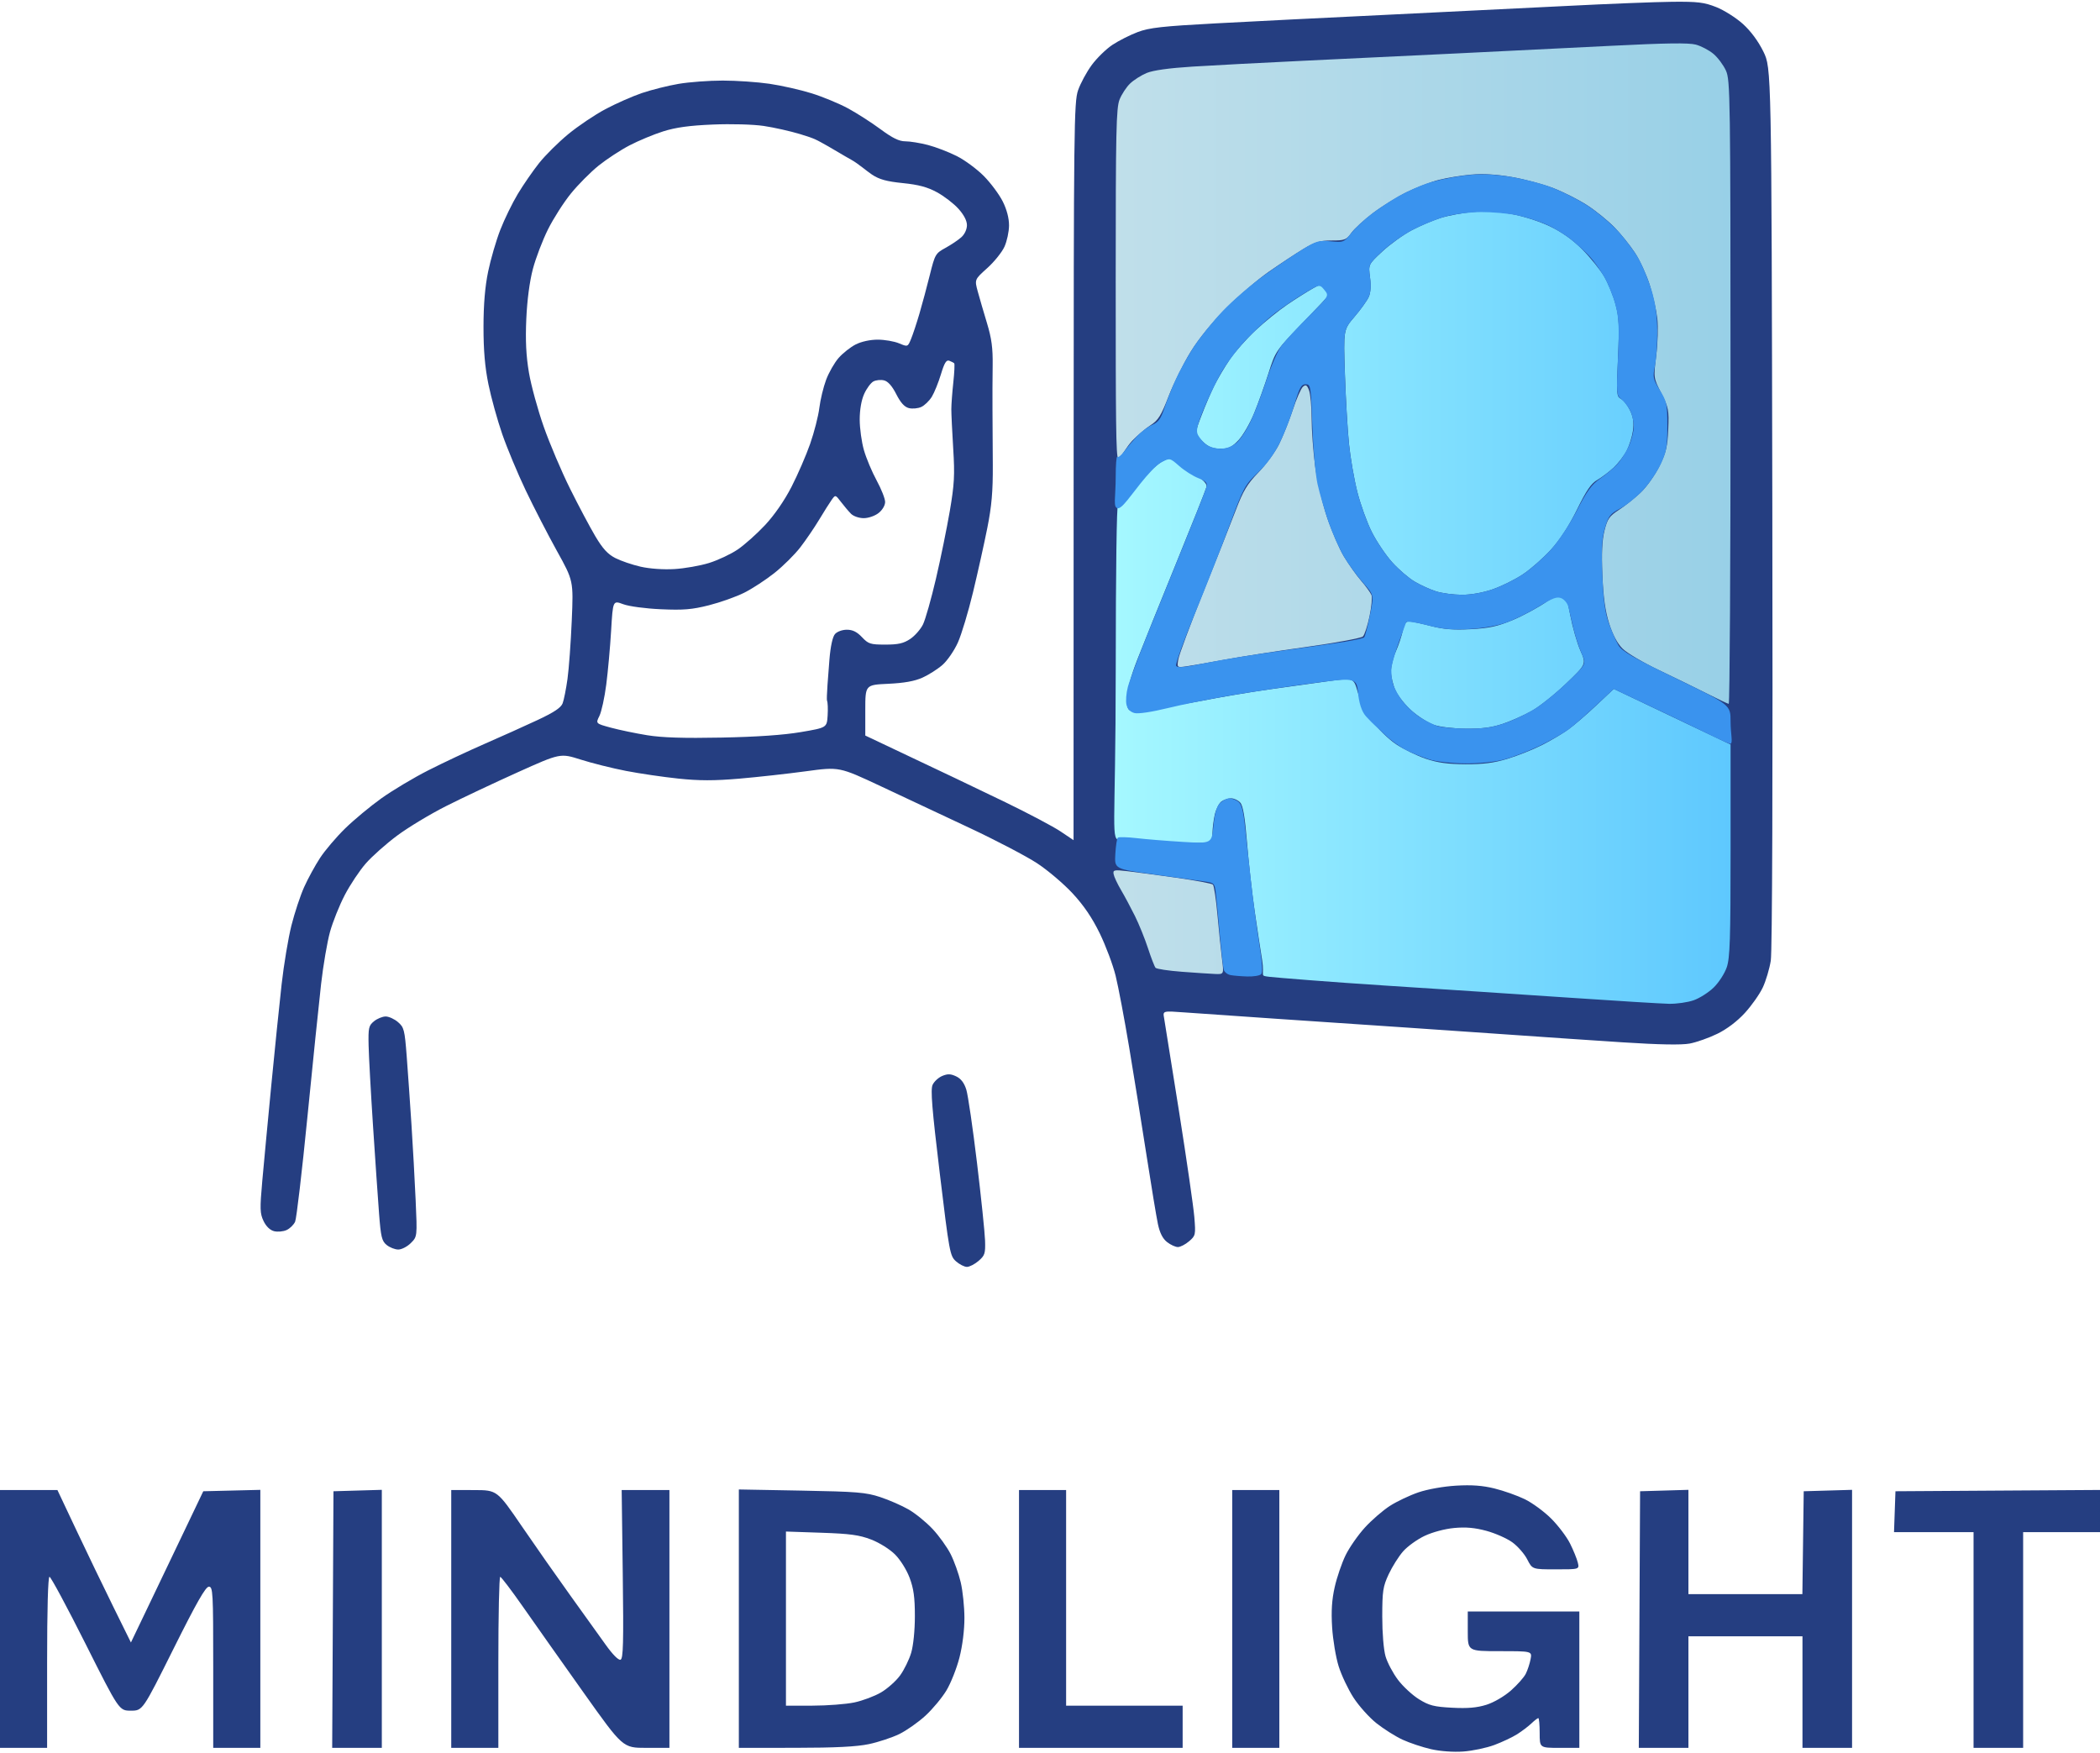 <?xml version="1.0" encoding="UTF-8"?>
<!-- Generated by Pixelmator Pro 3.7 -->
<svg width="847" height="707" viewBox="0 0 847 707" xmlns="http://www.w3.org/2000/svg">
    <path id="Shape" fill="#253e81" fill-rule="evenodd" stroke="none" d="M 592 650 L 637 650 L 637 677.5 L 637 705 L 629 705 C 621 705 621 705 621 699 C 621 695.7 620.756 693 620.458 693 C 620.16 693 618.923 693.948 617.708 695.108 C 616.494 696.267 613.925 698.221 612 699.451 C 610.075 700.681 605.901 702.656 602.725 703.839 C 599.549 705.022 593.924 706.209 590.225 706.477 C 586.204 706.767 580.971 706.389 577.209 705.536 C 573.748 704.751 568.573 703.027 565.709 701.706 C 562.844 700.384 558.104 697.397 555.175 695.069 C 552.246 692.74 548.077 688.092 545.91 684.739 C 543.743 681.387 541.045 675.687 539.914 672.072 C 538.783 668.457 537.602 661.398 537.29 656.385 C 536.882 649.834 537.176 645.258 538.336 640.123 C 539.224 636.192 541.199 630.422 542.725 627.299 C 544.251 624.177 547.75 619.156 550.5 616.142 C 553.25 613.128 557.801 609.189 560.613 607.388 C 563.426 605.587 568.601 603.134 572.113 601.938 C 575.8 600.682 582.205 599.543 587.266 599.242 C 593.557 598.868 597.935 599.188 602.766 600.375 C 606.47 601.284 611.975 603.233 615 604.706 C 618.025 606.178 622.817 609.697 625.649 612.525 C 628.481 615.353 631.904 619.88 633.256 622.584 C 634.608 625.288 636.012 628.737 636.376 630.25 C 637.038 633 637.038 633 627.539 633 C 618.041 633 618.041 633 615.993 628.987 C 614.867 626.779 612.16 623.68 609.978 622.099 C 607.796 620.518 603.088 618.434 599.516 617.467 C 594.845 616.203 591.198 615.879 586.532 616.315 C 582.751 616.668 577.768 617.997 574.59 619.501 C 571.59 620.92 567.689 623.73 565.919 625.745 C 564.15 627.76 561.536 631.904 560.112 634.954 C 557.799 639.906 557.52 641.733 557.511 652 C 557.504 658.676 558.061 665.429 558.838 668.099 C 559.573 670.628 561.831 674.889 563.856 677.567 C 565.88 680.245 569.694 683.771 572.331 685.401 C 576.419 687.929 578.39 688.432 585.718 688.816 C 591.961 689.144 595.738 688.817 599.527 687.623 C 602.526 686.678 606.723 684.235 609.405 681.875 C 611.969 679.618 614.663 676.585 615.391 675.135 C 616.119 673.686 616.992 671.037 617.332 669.25 C 617.95 666 617.95 666 604.975 666 C 592 666 592 666 592 658 Z M 0 705 L 0 601 L 11.578 601 L 23.156 601 L 30.827 617.25 C 35.046 626.188 41.718 640.025 45.652 648 L 52.805 662.5 L 59.88 647.739 C 63.771 639.621 70.338 625.896 74.473 617.239 L 81.99 601.5 L 93.495 601.218 L 105 600.937 L 105 652.968 L 105 705 L 95.5 705 L 86 705 L 86 672.5 C 86 642.102 85.886 640 84.234 640 C 82.926 640 79.238 646.478 70 665 C 57.532 690 57.532 690 52.786 690 C 48.04 690 48.04 690 34.482 663 C 27.025 648.15 20.491 636 19.962 636 C 19.365 636 19 649.078 19 670.5 L 19 705 L 9.5 705 Z M 133.982 705 L 134.5 601.5 L 144.25 601.214 L 154 600.928 L 154 652.964 L 154 705 L 143.991 705 Z M 182 705 L 182 601 L 191.25 601.023 C 200.5 601.047 200.5 601.047 210.5 615.667 C 216 623.709 224.775 636.231 230 643.494 C 235.225 650.757 241.628 659.682 244.228 663.327 C 247.119 667.379 249.474 669.755 250.288 669.443 C 251.374 669.026 251.539 662.64 251.181 634.966 L 250.742 601 L 260.371 601 L 270 601 L 270 653 L 270 705 L 260.607 705 C 251.213 705 251.213 705 235.403 682.75 C 226.708 670.513 215.747 654.995 211.047 648.267 C 206.346 641.539 202.163 636.027 201.75 636.017 C 201.337 636.008 201 651.525 201 670.5 L 201 705 L 191.5 705 Z M 298 705 L 298 600.779 L 323.25 601.239 C 345.59 601.646 349.249 601.945 355 603.839 C 358.575 605.016 363.75 607.279 366.5 608.868 C 369.25 610.456 373.6 614.001 376.166 616.745 C 378.732 619.489 381.998 624.036 383.423 626.848 C 384.848 629.661 386.679 634.783 387.492 638.231 C 388.305 641.679 388.977 648.141 388.985 652.59 C 388.994 657.478 388.201 663.803 386.982 668.572 C 385.872 672.912 383.509 678.882 381.732 681.839 C 379.954 684.795 376.137 689.383 373.25 692.034 C 370.362 694.684 365.629 698.013 362.732 699.43 C 359.835 700.847 354.323 702.673 350.483 703.486 C 345.508 704.54 336.956 704.97 320.75 704.983 Z M 411 705 L 411 601 L 420.5 601 L 430 601 L 430 644.5 L 430 688 L 453.5 688 L 477 688 L 477 696.5 L 477 705 L 444 705 Z M 497 705 L 497 601 L 506.5 601 L 516 601 L 516 653 L 516 705 L 506.5 705 Z M 660.982 705 L 661.5 601.5 L 671.25 601.214 L 681 600.928 L 681 621.964 L 681 643 L 703.98 643 L 726.959 643 L 727.23 622.25 L 727.5 601.5 L 737.25 601.214 L 747 600.928 L 747 652.964 L 747 705 L 737 705 L 727 705 L 727 682.5 L 727 660 L 704 660 L 681 660 L 681 682.5 L 681 705 L 670.991 705 Z M 796 705 L 796 618 L 779.96 618 L 763.919 618 L 764.21 609.75 L 764.5 601.5 L 805.75 601.239 L 847 600.978 L 847 609.489 L 847 618 L 831.5 618 L 816 618 L 816 661.5 L 816 705 L 806 705 Z M 317 617.748 L 317 688 L 327.75 687.979 C 333.663 687.968 341.224 687.387 344.554 686.689 C 347.884 685.991 352.74 684.17 355.346 682.643 C 357.952 681.116 361.42 678.023 363.052 675.769 C 364.684 673.516 366.69 669.415 367.51 666.655 C 368.386 663.703 369 657.61 369 651.856 C 369 644.347 368.509 640.762 366.885 636.423 C 365.684 633.211 363.142 629.142 361 627 C 358.867 624.867 354.683 622.249 351.365 620.973 C 346.592 619.136 342.846 618.625 331.25 618.232 Z M 390 511 C 388.961 511 386.972 509.987 385.58 508.75 C 383.148 506.589 382.889 505.186 379.04 473.261 C 375.9 447.212 375.274 439.493 376.146 437.578 C 376.759 436.235 378.517 434.614 380.055 433.977 C 382.244 433.07 383.463 433.112 385.675 434.167 C 387.596 435.084 388.898 436.793 389.744 439.508 C 390.429 441.703 392.367 454.975 394.051 469 C 395.735 483.025 397.2 497.124 397.306 500.332 C 397.481 505.598 397.228 506.398 394.694 508.582 C 393.151 509.912 391.039 511 390 511 Z M 160.656 504 C 159.317 504 157.208 503.18 155.97 502.177 C 153.998 500.58 153.614 498.996 152.881 489.427 C 152.42 483.417 151.323 467.475 150.442 454 C 149.561 440.525 148.764 425.976 148.67 421.67 C 148.515 414.542 148.712 413.667 150.861 411.92 C 152.159 410.864 154.272 410 155.555 410 C 156.838 410 159.074 411.02 160.523 412.266 C 162.962 414.364 163.221 415.38 164.035 426.016 C 164.518 432.332 165.381 444.7 165.953 453.5 C 166.524 462.3 167.286 476.09 167.646 484.145 C 168.301 498.79 168.301 498.79 165.696 501.395 C 164.263 502.828 161.995 504 160.656 504 Z M 349 296.68 C 379.612 311.135 396.15 319.043 405.5 323.581 C 414.85 328.118 424.862 333.418 427.75 335.358 L 433 338.885 L 433.033 190.193 C 433.063 51.062 433.178 41.174 434.82 36.423 C 435.786 33.631 438.26 29.052 440.319 26.247 C 442.378 23.442 446.138 19.772 448.676 18.091 C 451.213 16.411 455.812 14.086 458.895 12.925 C 463.578 11.161 468.774 10.584 490.5 9.416 C 504.8 8.646 535.512 7.108 558.749 5.997 C 581.987 4.886 614.837 3.27 631.749 2.405 C 648.662 1.541 667.9 0.782 674.5 0.719 C 684.763 0.622 687.325 0.931 692.202 2.856 C 695.338 4.094 700.161 7.138 702.921 9.619 C 706.116 12.491 709.131 16.551 711.219 20.794 C 714.5 27.457 714.5 27.457 714.837 204.479 C 715.047 314.38 714.811 383.775 714.215 387.5 C 713.688 390.8 712.231 395.674 710.979 398.332 C 709.727 400.99 706.484 405.592 703.773 408.558 C 700.687 411.934 696.535 415.082 692.672 416.973 C 689.277 418.635 684.25 420.413 681.5 420.924 C 678.159 421.544 669.2 421.379 654.5 420.427 C 642.4 419.643 623.05 418.331 611.5 417.512 C 599.95 416.693 580.263 415.337 567.751 414.499 C 555.239 413.662 531.839 412.082 515.751 410.99 C 499.663 409.898 482.561 408.713 477.746 408.358 C 468.992 407.712 468.992 407.712 469.515 410.606 C 469.803 412.198 472.529 429.25 475.575 448.5 C 478.62 467.75 481.382 486.837 481.713 490.917 C 482.293 498.08 482.221 498.413 479.601 500.667 C 478.109 501.95 476.074 503 475.079 503 C 474.084 503 472.114 502.091 470.702 500.98 C 468.95 499.602 467.783 497.301 467.027 493.73 C 466.418 490.854 464.351 478.375 462.432 466 C 460.514 453.625 457.367 434.05 455.439 422.5 C 453.511 410.95 451.045 397.914 449.96 393.532 C 448.874 389.149 445.999 381.479 443.571 376.487 C 440.52 370.216 437.142 365.236 432.637 360.37 C 429.051 356.498 422.604 351.023 418.309 348.204 C 414.014 345.384 401.839 339.008 391.252 334.034 C 380.666 329.06 364.466 321.453 355.252 317.129 C 338.5 309.268 338.5 309.268 325 311.101 C 317.575 312.109 305.485 313.447 298.134 314.075 C 288.042 314.936 282.041 314.931 273.634 314.051 C 267.51 313.411 258 312.016 252.5 310.951 C 247 309.886 238.788 307.834 234.251 306.39 C 226.002 303.765 226.002 303.765 208.751 311.529 C 199.263 315.799 186.276 321.93 179.891 325.154 C 173.506 328.378 164.641 333.725 160.192 337.037 C 155.743 340.349 150.047 345.408 147.535 348.28 C 145.022 351.151 141.203 356.887 139.048 361.027 C 136.893 365.167 134.219 371.845 133.104 375.866 C 131.99 379.886 130.375 389.324 129.514 396.838 C 128.654 404.352 126.17 428.5 123.995 450.5 C 121.82 472.5 119.588 491.519 119.035 492.765 C 118.482 494.01 116.931 495.53 115.588 496.142 C 114.246 496.753 111.976 496.96 110.545 496.601 C 108.908 496.19 107.332 494.667 106.297 492.497 C 104.839 489.439 104.781 487.595 105.792 476.273 C 106.419 469.248 108.062 451.8 109.444 437.5 C 110.825 423.2 112.691 404.975 113.589 397 C 114.488 389.025 116.271 378.341 117.552 373.258 C 118.833 368.175 121.131 361.229 122.66 357.824 C 124.188 354.418 127.076 349.127 129.078 346.066 C 131.079 343.005 135.629 337.652 139.189 334.171 C 142.748 330.691 149.328 325.221 153.811 322.017 C 158.293 318.813 166.807 313.728 172.73 310.718 C 178.654 307.708 188.9 302.892 195.5 300.016 C 202.1 297.141 211.663 292.839 216.751 290.457 C 223.461 287.316 226.257 285.455 226.931 283.681 C 227.442 282.336 228.324 277.904 228.891 273.832 C 229.457 269.76 230.23 259.189 230.608 250.342 C 231.296 234.256 231.296 234.256 224.631 222.236 C 220.965 215.624 215.313 204.654 212.07 197.858 C 208.827 191.061 204.559 180.841 202.585 175.148 C 200.611 169.454 198.097 160.383 196.998 154.991 C 195.584 148.05 195.004 141.288 195.013 131.843 C 195.022 122.757 195.621 115.628 196.89 109.5 C 197.915 104.55 200.117 96.997 201.783 92.716 C 203.449 88.435 206.63 81.91 208.85 78.216 C 211.071 74.522 214.934 68.927 217.433 65.783 C 219.933 62.638 225.217 57.393 229.175 54.126 C 233.133 50.86 239.863 46.327 244.132 44.053 C 248.4 41.778 255.052 38.843 258.913 37.53 C 262.775 36.216 269.437 34.547 273.717 33.821 C 277.998 33.094 286 32.5 291.5 32.5 C 297 32.5 305.47 33.08 310.322 33.789 C 315.174 34.498 322.824 36.225 327.322 37.626 C 331.82 39.028 338.425 41.758 342 43.693 C 345.575 45.628 351.48 49.414 355.122 52.106 C 360.01 55.718 362.64 57 365.162 57 C 367.042 57 371.152 57.67 374.297 58.489 C 377.441 59.308 382.674 61.321 385.925 62.962 C 389.176 64.603 394.103 68.249 396.874 71.064 C 399.645 73.879 403.057 78.479 404.456 81.287 C 406.082 84.55 406.992 88.036 406.978 90.946 C 406.966 93.451 406.134 97.31 405.129 99.521 C 404.125 101.733 400.996 105.617 398.177 108.151 C 393.051 112.76 393.051 112.76 394.379 117.63 C 395.11 120.308 396.786 126.058 398.104 130.408 C 399.948 136.495 400.471 140.408 400.373 147.408 C 400.302 152.408 400.27 160.325 400.301 165 C 400.332 169.675 400.389 179.8 400.428 187.5 C 400.484 198.304 399.977 204.125 398.208 213 C 396.948 219.325 394.358 230.975 392.452 238.888 C 390.547 246.802 387.799 255.926 386.345 259.165 C 384.892 262.404 382.105 266.457 380.152 268.171 C 378.199 269.886 374.554 272.209 372.051 273.333 C 368.896 274.75 364.662 275.509 358.25 275.808 C 349 276.239 349 276.239 349 286.459 Z M 291 297.504 C 305.25 297.222 316.041 296.476 323 295.29 C 333.5 293.5 333.5 293.5 333.81 288.627 C 333.98 285.947 333.871 283.247 333.566 282.627 C 333.262 282.007 334.072 271.617 334.539 266 C 334.982 260.669 335.816 256.848 336.778 255.75 C 337.649 254.755 339.716 254 341.57 254 C 343.897 254 345.641 254.859 347.662 257 C 350.253 259.745 351.055 260 357.099 260 C 362.293 260 364.43 259.516 367.102 257.737 C 368.971 256.492 371.296 253.853 372.268 251.871 C 373.241 249.89 375.591 241.609 377.491 233.468 C 379.391 225.328 381.911 213.005 383.093 206.084 C 384.921 195.37 385.125 191.642 384.465 181 C 384.038 174.125 383.696 166.925 383.704 165 C 383.711 163.075 384.072 158.229 384.506 154.23 C 384.939 150.232 385.101 146.768 384.866 146.533 C 384.631 146.298 383.742 145.838 382.89 145.511 C 381.698 145.054 380.921 146.305 379.515 150.95 C 378.51 154.268 376.86 158.346 375.847 160.012 C 374.833 161.678 372.912 163.539 371.576 164.147 C 370.24 164.756 367.993 164.964 366.582 164.61 C 364.806 164.164 363.242 162.438 361.5 159 C 359.836 155.717 358.171 153.83 356.585 153.432 C 355.266 153.101 353.325 153.291 352.272 153.854 C 351.22 154.418 349.547 156.679 348.554 158.88 C 347.422 161.39 346.75 165.256 346.75 169.255 C 346.75 172.76 347.515 178.299 348.451 181.564 C 349.386 184.829 351.692 190.328 353.576 193.784 C 355.459 197.241 357 201.146 357 202.462 C 357 203.856 355.9 205.72 354.365 206.927 C 352.885 208.092 350.255 209 348.365 209 C 346.484 209 344.228 208.224 343.25 207.241 C 342.288 206.274 340.475 204.136 339.223 202.491 C 336.946 199.5 336.946 199.5 335.425 201.639 C 334.588 202.816 332.316 206.416 330.377 209.639 C 328.438 212.863 325.02 217.875 322.782 220.778 C 320.545 223.68 315.863 228.324 312.378 231.097 C 308.894 233.87 303.387 237.465 300.142 239.087 C 296.897 240.708 290.503 242.981 285.933 244.136 C 279.103 245.863 275.656 246.149 266.562 245.743 C 260.284 245.462 253.708 244.581 251.356 243.706 C 247.211 242.163 247.211 242.163 246.488 254.332 C 246.091 261.024 245.207 270.826 244.524 276.114 C 243.841 281.402 242.596 287.104 241.757 288.785 C 240.233 291.841 240.233 291.841 246.404 293.511 C 249.799 294.43 256.384 295.8 261.038 296.555 C 267.056 297.532 275.71 297.806 291 297.504 Z M 272 229.534 C 276.125 229.293 282.425 228.185 286 227.073 C 289.575 225.96 294.753 223.525 297.507 221.662 C 300.261 219.798 305.241 215.359 308.573 211.797 C 312.325 207.787 316.378 201.926 319.216 196.41 C 321.737 191.509 325.135 183.675 326.768 179 C 328.4 174.325 330.066 167.808 330.469 164.518 C 330.872 161.227 332.103 156.128 333.204 153.186 C 334.304 150.243 336.579 146.271 338.258 144.359 C 339.937 142.447 343.023 140.009 345.115 138.941 C 347.401 137.775 350.945 137 353.992 137 C 356.782 137 360.652 137.664 362.594 138.475 C 366.123 139.949 366.123 139.949 367.457 136.725 C 368.191 134.951 369.715 130.35 370.843 126.5 C 371.972 122.65 373.859 115.623 375.037 110.884 C 377.099 102.586 377.332 102.184 381.339 99.989 C 383.628 98.735 386.513 96.796 387.75 95.68 C 389.073 94.488 390 92.488 390 90.829 C 390 89.015 388.767 86.641 386.554 84.191 C 384.658 82.093 380.77 79.104 377.914 77.55 C 374.055 75.45 370.517 74.5 364.148 73.854 C 357.603 73.191 354.663 72.381 351.713 70.429 C 349.589 69.023 346.086 65.945 343.368 64.451 C 340.354 62.795 336.175 60.207 334 59 C 329.14 56.303 328.996 56.004 322.75 54.105 C 318.763 52.892 312.125 51.403 308 50.795 C 303.715 50.165 294.927 49.924 287.5 50.234 C 278.077 50.628 272.574 51.385 267.5 52.987 C 263.65 54.203 257.523 56.752 253.884 58.652 C 250.245 60.552 244.636 64.228 241.418 66.82 C 238.201 69.412 233.196 74.45 230.296 78.016 C 227.396 81.582 223.228 88.1 221.033 92.5 C 218.838 96.9 216.09 104.1 214.926 108.5 C 213.605 113.492 212.608 121.071 212.273 128.659 C 211.89 137.36 212.191 143.501 213.332 150.257 C 214.209 155.449 216.905 165.306 219.323 172.162 C 221.741 179.018 226.502 190.224 229.902 197.064 C 233.303 203.904 237.888 212.539 240.09 216.254 C 243.083 221.302 245.126 223.534 248.185 225.095 C 250.436 226.243 255.028 227.81 258.389 228.577 C 262.019 229.406 267.544 229.794 272 229.534 Z"/>
    <linearGradient id="linearGradient1" x1="449.088" y1="205.2" x2="697.978" y2="205.2" gradientUnits="userSpaceOnUse">
        <stop offset="0" stop-color="#c0dfea" stop-opacity="1"/>
        <stop offset="1" stop-color="#98d0e7" stop-opacity="1"/>
    </linearGradient>
    <path id="path1" fill="url(#linearGradient1)" fill-rule="evenodd" stroke="none" d="M 490.079 392.855 C 488.111 392.775 482.071 392.373 476.658 391.963 C 471.245 391.552 466.479 390.83 466.067 390.358 C 465.655 389.886 464.288 386.35 463.029 382.5 C 461.771 378.65 459.405 372.8 457.773 369.5 C 456.141 366.2 453.611 361.475 452.152 359 C 450.694 356.525 449.348 353.65 449.162 352.611 C 448.852 350.876 449.301 350.776 454.662 351.387 C 457.873 351.753 466.776 352.939 474.447 354.023 C 482.117 355.107 488.76 356.36 489.209 356.809 C 489.658 357.258 490.486 362.772 491.049 369.063 C 491.612 375.353 492.43 383.312 492.865 386.75 C 493.658 393 493.658 393 490.079 392.855 Z M 697.25 283.906 C 696.838 283.855 692.9 281.99 688.5 279.762 C 684.1 277.535 675.358 273.267 669.073 270.279 C 662.787 267.29 656.196 263.396 654.425 261.625 C 652.314 259.514 650.452 256.013 649.015 251.453 C 647.46 246.516 646.672 240.877 646.298 232 C 645.927 223.195 646.175 217.884 647.136 214.032 C 648.325 209.265 649.077 208.188 653 205.632 C 655.475 204.019 659.437 200.854 661.804 198.6 C 664.171 196.345 667.546 191.586 669.304 188.024 C 671.96 182.641 672.56 180.136 672.856 173.188 C 673.187 165.428 672.986 164.383 670.054 158.607 C 666.896 152.385 666.896 152.385 668.012 143.442 C 668.626 138.524 668.824 131.8 668.452 128.5 C 668.08 125.2 666.714 119.125 665.415 115 C 664.116 110.875 661.432 105.025 659.45 102 C 657.469 98.975 653.744 94.343 651.174 91.708 C 648.603 89.072 643.705 85.093 640.29 82.866 C 636.874 80.639 630.727 77.515 626.629 75.924 C 622.531 74.332 614.975 72.301 609.839 71.409 C 603.571 70.321 598.141 69.999 593.327 70.429 C 589.381 70.781 583.531 71.736 580.327 72.55 C 577.122 73.364 571.337 75.574 567.472 77.46 C 563.606 79.347 557.462 83.147 553.818 85.906 C 550.173 88.665 546.218 92.289 545.028 93.961 C 543.047 96.742 542.377 97 537.123 97 C 532.367 97 530.413 97.584 525.731 100.403 C 522.623 102.275 516.349 106.404 511.79 109.579 C 507.23 112.754 499.426 119.435 494.447 124.426 C 488.894 129.993 483.383 136.775 480.189 141.972 C 477.326 146.631 473.354 154.65 471.361 159.791 C 468.329 167.618 467.15 169.518 464.12 171.464 C 462.129 172.742 458.756 175.6 456.625 177.815 C 454.44 180.085 451.516 185.472 451 185 C 450.093 184.171 450 169.496 450 112.413 C 450 52.901 450.201 43.537 451.555 40.155 C 452.41 38.018 454.322 35.108 455.805 33.688 C 457.287 32.268 460.293 30.357 462.485 29.442 C 465.069 28.362 471.57 27.456 480.985 26.864 C 488.968 26.362 509.338 25.29 526.25 24.483 C 543.163 23.675 571.176 22.335 588.5 21.505 C 605.825 20.675 633.513 19.308 650.029 18.467 C 671.808 17.358 681.136 17.229 683.983 17.996 C 686.143 18.577 689.344 20.26 691.097 21.735 C 692.85 23.21 695.111 26.236 696.12 28.459 C 697.87 32.31 697.957 38.411 697.978 158.25 C 697.99 227.412 697.662 283.958 697.25 283.906 Z M 478.594 268.75 C 474.689 269.305 474.689 269.305 475.26 265.903 C 475.575 264.031 480.08 251.925 485.272 239 C 490.464 226.075 496.365 211.169 498.385 205.876 C 501.407 197.956 503.026 195.252 507.523 190.609 C 510.529 187.505 514.278 182.386 515.854 179.233 C 517.43 176.08 519.933 169.821 521.417 165.325 C 522.9 160.829 524.756 156.617 525.541 155.966 C 526.697 155.007 527.159 155.289 527.983 157.456 C 528.543 158.927 529.009 164.038 529.02 168.815 C 529.03 173.592 529.669 182.225 530.438 188 C 531.208 193.775 533.369 203.072 535.242 208.659 C 537.114 214.246 540.188 221.376 542.073 224.502 C 543.958 227.629 547.075 232.021 549 234.263 C 550.925 236.505 552.797 239.093 553.16 240.015 C 553.524 240.936 553.17 244.797 552.374 248.595 C 551.578 252.393 550.38 256.047 549.712 256.716 C 549.044 257.385 538.823 259.283 526.998 260.934 C 515.174 262.585 500.325 264.894 494 266.066 C 487.675 267.237 480.742 268.445 478.594 268.75 Z"/>
    <linearGradient id="linearGradient2" x1="449.407" y1="245.098" x2="698" y2="245.098" gradientUnits="userSpaceOnUse">
        <stop offset="0" stop-color="#a5f8ff" stop-opacity="1"/>
        <stop offset="1" stop-color="#5ec8fe" stop-opacity="1"/>
    </linearGradient>
    <path id="path2" fill="url(#linearGradient2)" fill-rule="evenodd" stroke="none" d="M 650.891 277.861 L 698 300.298 L 698 342.971 C 698 378.739 697.751 386.374 696.463 390.155 C 695.617 392.637 693.255 396.298 691.213 398.291 C 689.171 400.284 685.531 402.609 683.124 403.457 C 680.718 404.306 676.218 404.947 673.124 404.883 C 670.031 404.819 652.31 403.733 633.744 402.47 C 615.178 401.208 581.653 399 559.244 397.564 C 536.835 396.129 514.292 394.289 512 394 C 507.832 393.474 510.164 393.902 509.053 387.201 C 508.443 383.515 507.09 374.63 506.048 367.456 C 505.005 360.282 503.623 347.907 502.977 339.956 C 502.136 329.613 501.359 325.002 500.246 323.75 C 499.39 322.787 497.721 322 496.536 322 C 495.352 322 493.596 322.575 492.636 323.277 C 491.676 323.979 490.476 326.341 489.969 328.527 C 489.462 330.712 489.037 334.188 489.024 336.25 C 489 340 489 340 484.106 340 C 481.414 340 474.696 340.547 469 340 C 463.304 339.453 454.338 339.312 452 339 C 447.75 338.432 450 336.877 450.015 269.689 C 450.024 230.685 450.399 203.082 450.909 203.888 C 451.585 204.955 452.447 204.369 454.644 201.348 C 456.215 199.188 459.181 195.376 461.235 192.876 C 463.289 190.377 467.115 187.015 469 186 C 472.428 184.154 473.184 184.649 477 188 C 479.099 189.843 478.977 189.938 481 191 C 483.946 192.546 487.028 194.753 486.606 196.427 C 486.32 197.567 480.853 211.325 474.458 227 C 468.063 242.675 460.991 260.225 458.743 266 C 456.041 272.938 454.628 278.181 454.577 281.455 C 454.511 285.694 454.8 286.502 457 287 C 459.278 287.515 460.634 287.485 466 286 C 469.656 284.989 478.155 283.983 485.067 282.605 C 491.979 281.228 504.129 279.178 512.067 278.051 C 520.005 276.923 530.888 275.409 536.25 274.685 C 546 273.37 546 273.37 547.663 279.297 C 548.62 282.708 551.105 287.64 553.519 290.919 C 555.825 294.051 560.164 298.242 563.16 300.23 C 566.156 302.219 571.509 304.828 575.054 306.028 C 579.847 307.65 583.958 308.22 591.086 308.252 C 598.245 308.284 602.536 307.728 608.042 306.056 C 612.097 304.824 618.358 302.326 621.957 300.503 C 625.556 298.681 630.389 295.811 632.698 294.126 C 635.007 292.441 640.045 288.092 643.893 284.462 L 650.891 277.861 Z M 591.282 293.921 C 586.283 293.876 580.701 293.205 578.324 292.362 C 576.028 291.549 572.025 289.014 569.431 286.73 C 566.836 284.446 563.887 280.76 562.878 278.539 C 561.869 276.317 561.034 272.87 561.022 270.877 C 561.01 268.885 561.895 265.232 562.988 262.76 C 564.081 260.288 565.347 256.518 565.8 254.383 C 566.431 251.411 567.079 250.532 568.562 250.638 C 569.628 250.714 573.526 251.564 577.225 252.526 C 582.234 253.829 586.317 254.149 593.225 253.781 C 600.659 253.385 604.017 252.654 610.141 250.095 C 614.344 248.34 620.638 244.917 624.128 242.488 C 627.617 240.06 630.748 238.394 631.084 238.786 C 631.42 239.179 632.446 243.44 633.363 248.255 C 634.279 253.07 636.111 259.456 637.433 262.445 C 639.837 267.881 639.837 267.881 631.669 275.712 C 627.176 280.019 620.95 284.978 617.834 286.732 C 614.718 288.487 609.445 290.84 606.116 291.961 C 601.732 293.438 597.642 293.978 591.282 293.921 Z M 589.5 239.907 C 586.2 239.885 581.604 239.274 579.286 238.549 C 576.968 237.825 573.083 236.067 570.652 234.642 C 568.221 233.217 564.112 229.693 561.521 226.812 C 558.93 223.93 555.231 218.437 553.301 214.606 C 551.372 210.774 548.739 203.484 547.451 198.404 C 546.162 193.324 544.644 184.518 544.077 178.834 C 543.509 173.15 542.778 160.51 542.45 150.745 C 541.855 132.989 541.855 132.989 546.335 127.745 C 548.799 124.86 551.368 121.287 552.044 119.804 C 552.845 118.045 553.031 115.295 552.58 111.894 C 551.889 106.68 551.889 106.68 557.521 101.439 C 560.618 98.556 565.912 94.726 569.285 92.929 C 572.657 91.131 577.995 88.858 581.145 87.878 C 584.296 86.897 590.164 85.818 594.187 85.479 C 598.91 85.081 604.409 85.387 609.713 86.344 C 614.433 87.195 621.026 89.316 625.213 91.331 C 630.085 93.676 634.434 96.796 638.336 100.748 C 641.546 103.999 645.463 108.868 647.04 111.568 C 648.617 114.269 650.668 119.289 651.598 122.725 C 653.016 127.962 653.175 131.472 652.583 144.418 C 651.914 159.047 651.979 159.918 653.808 160.897 C 654.87 161.466 656.525 163.587 657.486 165.611 C 658.724 168.22 659.058 170.56 658.635 173.649 C 658.306 176.045 657.168 179.692 656.106 181.753 C 655.044 183.814 652.673 186.9 650.838 188.611 C 649.002 190.321 646.041 192.554 644.258 193.572 C 641.782 194.984 639.852 197.797 636.099 205.461 C 632.932 211.928 629.197 217.687 625.602 221.646 C 622.532 225.026 617.428 229.522 614.26 231.637 C 611.092 233.752 605.575 236.487 602 237.715 C 597.992 239.092 593.199 239.933 589.5 239.907 Z M 492.532 181 C 489.628 181 487.619 180.619 485 178 C 481.634 174.634 482.067 174.267 484.687 167.384 C 486.128 163.598 488.426 158.25 489.792 155.5 C 491.159 152.75 493.964 148.011 496.027 144.969 C 498.09 141.927 502.747 136.659 506.377 133.264 C 510.007 129.869 515.794 125.176 519.238 122.837 C 522.682 120.497 527.402 117.519 529.727 116.219 C 533.596 114.055 534.138 113.983 536.122 115.373 C 538.252 116.865 538.081 117.108 526.395 129.196 C 514.514 141.485 514.497 141.511 511.64 150.5 C 510.067 155.45 507.428 162.785 505.776 166.8 C 504.124 170.814 501.308 175.652 499.518 177.55 C 496.937 180.286 495.491 181 492.532 181 Z"/>
    <path id="path3" fill="#3a93ee" fill-rule="evenodd" stroke="none" d="M 503.05 393.864 C 500.547 393.789 497.509 393.535 496.297 393.3 C 495.086 393.066 493.87 392.114 493.596 391.187 C 493.322 390.259 492.596 383.875 491.983 377 C 491.37 370.125 490.649 362.611 490.381 360.303 C 489.909 356.237 489.763 356.088 485.697 355.52 C 483.389 355.197 474.3 353.935 465.5 352.716 C 449.5 350.5 449.5 350.5 449.845 344.5 C 450.034 341.2 450.484 338.222 450.845 337.881 C 451.205 337.541 454.65 337.627 458.5 338.073 C 462.35 338.518 470.723 339.198 477.107 339.583 C 488.714 340.284 488.714 340.284 489.424 333.075 C 489.927 327.972 490.699 325.301 492.067 323.933 C 493.13 322.87 494.814 322 495.809 322 C 496.804 322 498.425 322.59 499.411 323.311 C 500.734 324.278 501.442 326.835 502.113 333.061 C 502.613 337.703 503.689 347.575 504.504 355 C 505.319 362.425 506.818 373.769 507.834 380.209 C 509.116 388.325 509.363 392.237 508.641 392.959 C 508.069 393.531 505.552 393.939 503.05 393.864 Z M 650.864 277.886 C 640.039 288.098 635.007 292.459 632.698 294.165 C 630.389 295.871 624.9 298.97 620.5 301.052 C 616.1 303.134 609.735 305.549 606.356 306.419 C 602.741 307.349 596.36 307.971 590.856 307.93 C 585.516 307.891 579.367 307.206 576.531 306.336 C 573.798 305.498 569.523 303.767 567.031 302.491 C 564.539 301.214 560.7 298.425 558.5 296.293 C 554.635 292.548 554.674 292.971 551 289 C 549.089 286.934 548.08 283.239 547.699 279.035 C 547.164 273.134 545.853 273.404 528.676 275.672 C 519.229 276.919 504.75 279.084 496.5 280.483 C 488.25 281.882 476.703 284.205 470.84 285.645 C 464.556 287.188 459.123 287.997 457.605 287.616 C 455.919 287.193 454.799 286.046 454.359 284.294 C 453.99 282.822 454.236 279.567 454.906 277.059 C 455.576 274.552 459.199 264.85 462.957 255.5 C 466.715 246.15 473.457 229.5 477.938 218.5 C 482.42 207.5 486.321 197.567 486.607 196.427 C 487.028 194.753 486.388 194.063 483.293 192.847 C 481.183 192.019 477.74 189.833 475.641 187.99 C 471.825 184.639 471.825 184.639 468.242 186.569 C 466.272 187.63 462.755 191.562 460 195 C 456.448 199.433 452.646 205 451 205 C 448.751 205 450 200.732 450 192.333 C 450 187.567 450.285 183.951 450.633 184.299 C 450.981 184.647 452.181 183.71 453.3 182.216 C 454.42 180.722 456.722 177.984 458.418 176.131 C 460.113 174.278 462.923 172.151 464.662 171.404 C 467.177 170.324 468.181 168.968 469.571 164.773 C 470.532 161.873 472.584 156.672 474.132 153.217 C 475.68 149.761 478.952 143.832 481.404 140.043 C 483.855 136.253 489.155 129.684 493.181 125.444 C 497.206 121.205 504.802 114.665 510.059 110.91 C 515.317 107.156 522.292 102.454 525.559 100.461 C 530.901 97.204 532.027 96.89 536.725 97.345 C 541.81 97.837 542.031 97.749 544.948 94.066 C 546.596 91.985 550.335 88.477 553.258 86.271 C 556.18 84.065 561.057 80.856 564.096 79.141 C 567.136 77.426 572.218 75.129 575.39 74.038 C 578.562 72.946 584.932 71.551 589.544 70.937 C 595.872 70.095 600.211 70.117 607.216 71.024 C 612.322 71.686 620.229 73.575 624.787 75.222 C 629.345 76.869 636.32 80.338 640.287 82.932 C 644.254 85.526 649.83 90.203 652.677 93.325 C 655.524 96.447 659.197 101.364 660.838 104.251 C 662.479 107.138 664.847 112.875 666.1 117 C 667.711 122.302 668.396 127.138 668.439 133.5 C 668.473 138.45 668.048 144.75 667.495 147.5 C 666.554 152.178 666.683 152.816 669.495 157.412 C 672.285 161.972 672.5 163.01 672.5 171.912 C 672.5 180.222 672.143 182.262 669.82 187.218 C 668.346 190.363 665.077 195.141 662.556 197.836 C 660.035 200.531 655.937 203.808 653.45 205.118 C 649.433 207.233 648.748 208.112 647.331 212.961 C 646.072 217.268 645.85 221.281 646.276 231.961 C 646.675 241.961 647.35 247.006 648.858 251.261 C 649.981 254.429 651.71 258.422 652.7 260.133 C 654.184 262.697 658.324 265.097 676.25 273.78 C 698 284.316 698 284.316 698 291.051 C 698 295.863 698.989 299.621 698 300 C 697.239 300.292 685.25 294.131 673.049 288.367 Z M 591.5 293.9 C 598.583 293.945 601.969 293.44 607.393 291.526 C 611.184 290.188 616.809 287.425 619.893 285.386 C 622.977 283.347 628.721 278.565 632.658 274.76 C 639.817 267.84 639.817 267.84 637.924 263.56 C 636.882 261.206 635.389 256.63 634.604 253.39 C 633.819 250.151 632.922 246.336 632.611 244.913 C 632.299 243.489 631.053 241.883 629.843 241.343 C 628.034 240.536 626.384 241.129 620.571 244.675 C 616.682 247.047 610.8 249.947 607.5 251.12 C 603.819 252.428 598.021 253.438 592.5 253.732 C 585.462 254.107 581.756 253.76 575.5 252.14 C 571.019 250.98 567.346 250.479 567.15 251.001 C 566.958 251.514 565.685 254.986 564.323 258.716 C 562.96 262.447 561.599 267.015 561.299 268.867 C 560.999 270.719 561.246 273.87 561.849 275.867 C 562.451 277.865 564.365 281.219 566.102 283.32 C 567.839 285.42 570.889 288.162 572.88 289.412 C 574.871 290.663 577.85 292.171 579.5 292.764 C 581.15 293.357 586.55 293.868 591.5 293.9 Z M 486.448 267.407 C 492.828 266.111 506.475 263.907 516.774 262.51 C 527.073 261.112 538.65 259.458 542.5 258.832 C 546.35 258.207 549.806 257.427 550.18 257.098 C 550.553 256.769 551.607 252.787 552.521 248.248 C 554.182 239.996 554.182 239.996 549.841 235.128 C 547.453 232.451 543.986 227.732 542.135 224.641 C 540.284 221.551 537.446 215.182 535.827 210.487 C 534.209 205.793 532.217 198.925 531.399 195.226 C 530.582 191.527 529.642 180.963 529.31 171.75 C 528.728 155.581 528.634 155 526.604 155.005 C 524.832 155.009 524.117 156.313 522.079 163.255 C 520.748 167.79 518.114 174.65 516.226 178.5 C 513.988 183.066 510.896 187.287 507.335 190.638 C 502.138 195.529 501.592 196.543 496.011 211.638 C 492.786 220.362 486.482 236.428 482.001 247.341 C 477.521 258.253 474.079 267.762 474.351 268.473 C 474.743 269.493 477.283 269.269 486.448 267.407 Z M 589.5 239.907 C 593.199 239.933 597.992 239.092 602 237.715 C 605.575 236.487 611.092 233.752 614.26 231.637 C 617.428 229.522 622.485 225.068 625.498 221.739 C 628.657 218.249 633.111 211.53 636.018 205.87 C 639.966 198.184 641.975 195.42 645.28 193.127 C 647.601 191.517 650.711 188.917 652.191 187.35 C 653.671 185.782 655.799 182.475 656.919 180 C 658.039 177.525 658.963 173.925 658.972 172 C 658.981 170.075 658.293 167.15 657.444 165.5 C 656.595 163.85 654.996 161.803 653.89 160.951 C 651.978 159.477 651.914 158.676 652.57 144.451 C 653.136 132.161 652.965 128.358 651.607 123.083 C 650.699 119.554 648.618 114.379 646.983 111.583 C 645.348 108.787 642.762 105.15 641.237 103.5 C 639.711 101.85 636.412 98.822 633.905 96.772 C 631.398 94.721 626.845 91.937 623.786 90.584 C 620.728 89.232 615.362 87.534 611.863 86.812 C 608.363 86.091 601.875 85.514 597.445 85.532 C 592.872 85.55 586.61 86.337 582.958 87.352 C 579.42 88.336 573.442 90.761 569.673 92.741 C 565.904 94.722 560.36 98.668 557.354 101.511 C 551.889 106.68 551.889 106.68 552.58 111.894 C 553.031 115.295 552.845 118.045 552.044 119.804 C 551.368 121.287 548.787 124.874 546.308 127.776 C 541.801 133.051 541.801 133.051 542.432 151.276 C 542.779 161.299 543.533 173.968 544.109 179.428 C 544.685 184.889 546.199 193.47 547.474 198.498 C 548.75 203.526 551.372 210.774 553.301 214.606 C 555.231 218.437 558.93 223.93 561.521 226.812 C 564.112 229.693 568.221 233.217 570.652 234.642 C 573.083 236.067 576.968 237.825 579.286 238.549 C 581.604 239.274 586.2 239.885 589.5 239.907 Z M 492.173 180.978 C 494.633 180.993 496.805 180.193 498.748 178.558 C 500.344 177.215 503.032 173.053 504.721 169.308 C 506.41 165.564 509.216 158.142 510.957 152.815 C 512.698 147.488 515.332 141.505 516.811 139.519 C 518.29 137.533 523.236 132.183 527.803 127.63 C 536.106 119.352 536.106 119.352 534.185 116.98 C 532.265 114.609 532.265 114.609 526.042 118.316 C 522.619 120.354 517.256 123.995 514.123 126.405 C 510.991 128.815 505.664 133.743 502.285 137.355 C 498.906 140.967 494.43 146.977 492.339 150.711 C 490.247 154.445 487.093 161.07 485.331 165.434 C 482.791 171.723 482.345 173.796 483.18 175.434 C 483.76 176.57 485.194 178.277 486.367 179.228 C 487.54 180.178 490.153 180.966 492.173 180.978 Z"/>
</svg>
